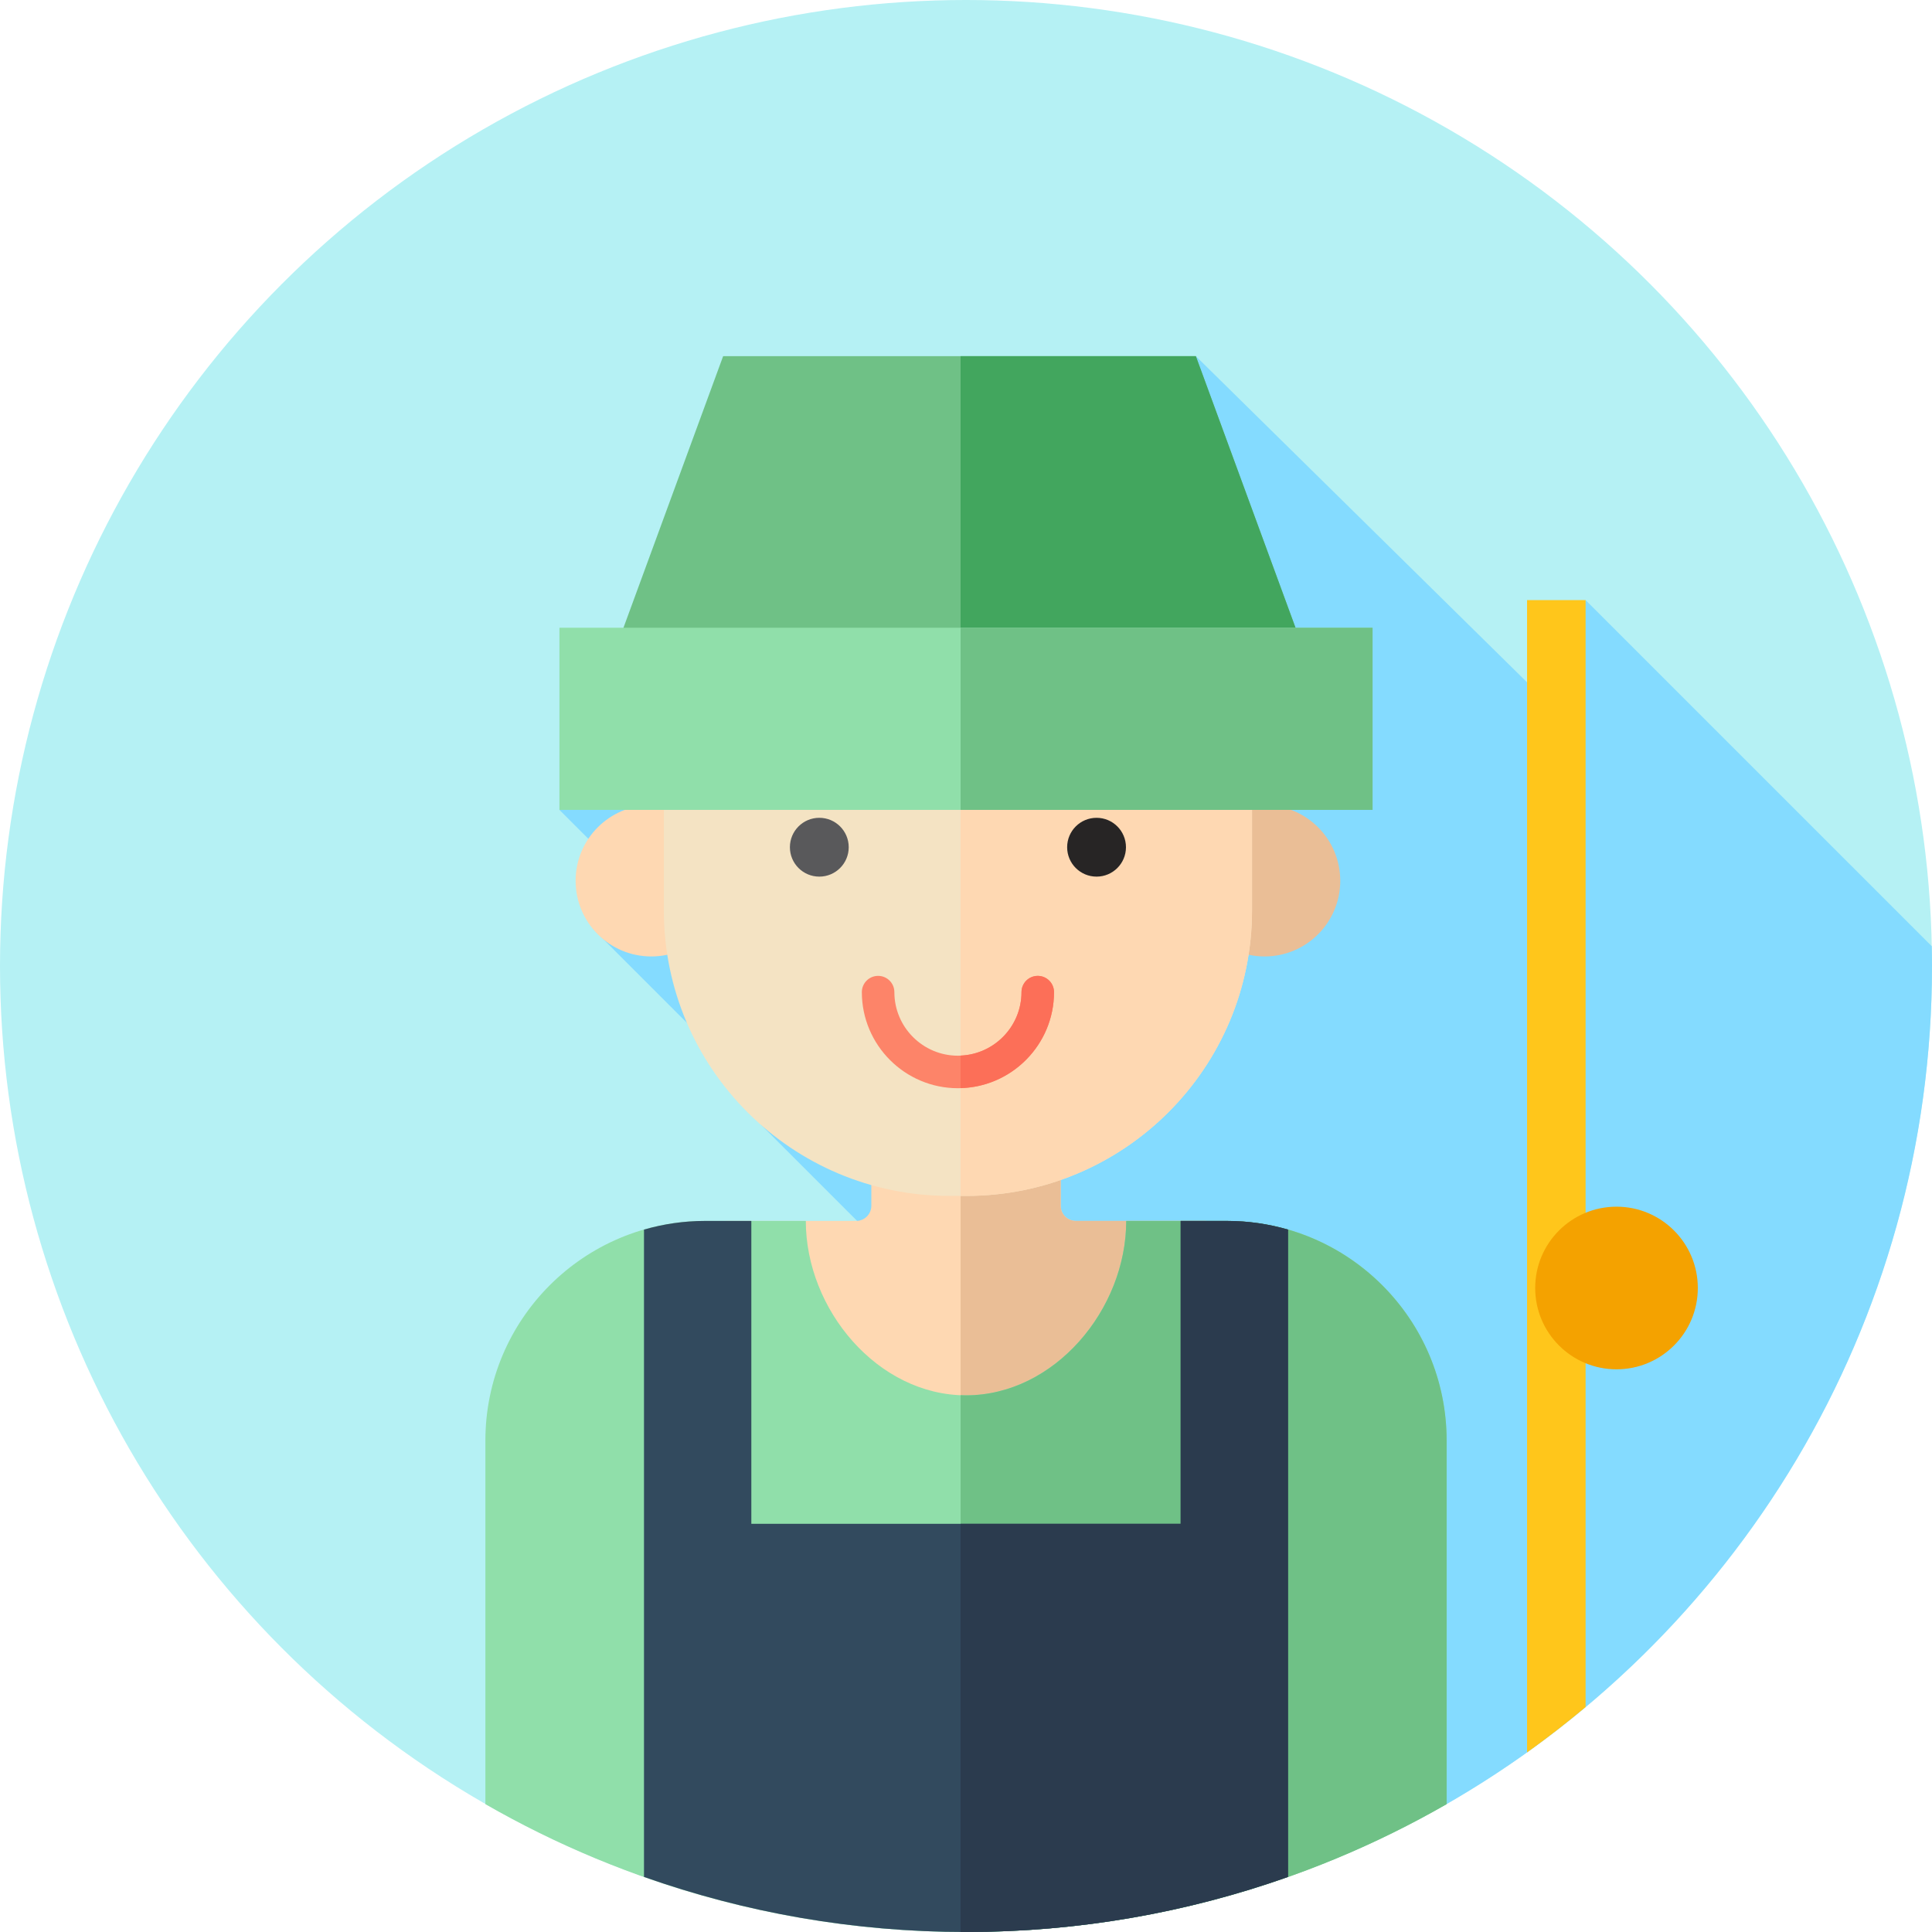 <?xml version="1.0" encoding="iso-8859-1"?>
<!-- Uploaded to: SVGRepo, www.svgrepo.com, Transformed by: SVGRepo Tools -->
<svg version="1.1" id="Layer_1" xmlns="http://www.w3.org/2000/svg" xmlns:xlink="http://www.w3.org/1999/xlink" 
	 viewBox="0 0 512 512" xml:space="preserve">
<circle style="fill:#B5F1F4;" cx="256" cy="256" r="256"/>
<path style="fill:#84DBFF;" d="M512,256c0-1.752-0.031-3.494-0.065-5.239l-91.732-91.731l-5.47,31.689l-97.821-96.335
	l-131.798,92.867l-36.857,27.376l30.353,30.353l-21.583,1.069l49.928,49.928l-5.218,2.172l50.012,50.012l130.562,130.548
	C459.755,434.688,512,351.449,512,256z"/>
<path style="fill:#FED8B2;" d="M281.088,319.538v-27.822h-50.176v27.822c0,2.22-1.8,4.02-4.02,4.02h-34.576v96.011h127.371v-96.011
	H285.11C282.888,323.558,281.088,321.758,281.088,319.538z"/>
<path style="fill:#EABE96;" d="M319.686,323.558H285.11c-2.22,0-4.02-1.8-4.02-4.02v-27.822h-26.524v127.853h65.122v-96.011H319.686
	z"/>
<circle style="fill:#FED8B2;" cx="172.597" cy="233.417" r="20.052"/>
<circle style="fill:#EABE96;" cx="335.127" cy="233.417" r="20.052"/>
<path style="fill:#F4E3C3;" d="M256.122,316.926h-4.518c-41.796,0-75.678-33.882-75.678-75.678v-69.096
	c0-41.796,33.882-75.678,75.678-75.678h4.518c41.796,0,75.678,33.882,75.678,75.678v69.096
	C331.8,283.045,297.917,316.926,256.122,316.926z"/>
<path style="fill:#FED8B2;" d="M256.122,96.475h-1.558v220.451h1.558c41.796,0,75.678-33.882,75.678-75.678v-69.096
	C331.8,130.357,297.917,96.475,256.122,96.475z"/>
<circle style="fill:#59595B;" cx="217.126" cy="224.521" r="7.794"/>
<circle style="fill:#272525;" cx="290.599" cy="224.521" r="7.794"/>
<path style="fill:#90DFAA;" d="M325.155,323.558h-26.696c0,23.449-19.008,46.22-42.456,46.22s-42.456-22.771-42.456-46.22h-26.696
	c-32.153,0-58.218,26.065-58.218,58.218v96.337C166.14,499.671,209.63,512,256,512s89.86-12.329,127.372-33.887v-96.337
	C383.371,349.624,357.307,323.558,325.155,323.558z"/>
<path style="fill:#6FC186;" d="M325.155,323.558h-26.696c0,23.449-19.008,46.22-42.456,46.22c-0.481,0-0.958-0.024-1.436-0.043
	v142.241c0.479,0.002,0.955,0.024,1.436,0.024c46.37,0,89.86-12.329,127.372-33.887v-96.337
	C383.371,349.624,357.307,323.558,325.155,323.558z"/>
<path style="fill:#FD8469;" d="M253.862,288.39c-14.043,0-25.464-11.423-25.464-25.464c0-2.381,1.929-4.31,4.31-4.31
	s4.31,1.929,4.31,4.31c0,9.288,7.558,16.844,16.844,16.844c9.287,0,16.844-7.558,16.844-16.844c0-2.381,1.929-4.31,4.31-4.31
	s4.31,1.929,4.31,4.31C279.326,276.968,267.904,288.39,253.862,288.39z"/>
<path style="fill:#FC6F58;" d="M279.326,262.927c0-2.381-1.929-4.31-4.31-4.31c-2.381,0-4.31,1.929-4.31,4.31
	c0,9.051-7.182,16.437-16.143,16.81v8.62C268.279,287.978,279.326,276.732,279.326,262.927z"/>
<polygon style="fill:#6FC186;" points="348.229,179.717 160.323,179.717 191.641,94.384 316.911,94.384 "/>
<polygon style="fill:#42A65E;" points="316.911,94.384 254.564,94.384 254.564,179.717 348.229,179.717 "/>
<rect x="148.256" y="166.357" style="fill:#90DFAA;" width="215.488" height="48.269"/>
<rect x="254.569" y="166.357" style="fill:#6FC186;" width="109.175" height="48.269"/>
<path style="fill:#324A5E;" d="M199.111,323.558h-12.266c-5.617,0-11.04,0.812-16.179,2.296v171.548
	C197.36,506.839,226.073,512,256,512c29.925,0,58.64-5.161,85.333-14.598V325.854c-5.139-1.484-10.562-2.296-16.179-2.296h-12.266
	v80.267H199.111V323.558z"/>
<path style="fill:#2B3B4E;" d="M325.155,323.558h-12.266v80.267h-58.325v108.16c0.479,0.003,0.955,0.016,1.436,0.016
	c29.925,0,58.64-5.161,85.333-14.598V325.854C336.194,324.37,330.771,323.558,325.155,323.558z"/>
<path style="fill:#FFC61B;" d="M404.687,464.412c5.33-3.808,10.5-7.823,15.515-12.021V159.03h-15.515V464.412z"/>
<circle style="fill:#F4A200;" cx="428.391" cy="341.333" r="21.549"/>
<g>
</g>
<g>
</g>
<g>
</g>
<g>
</g>
<g>
</g>
<g>
</g>
<g>
</g>
<g>
</g>
<g>
</g>
<g>
</g>
<g>
</g>
<g>
</g>
<g>
</g>
<g>
</g>
<g>
</g>
</svg>
